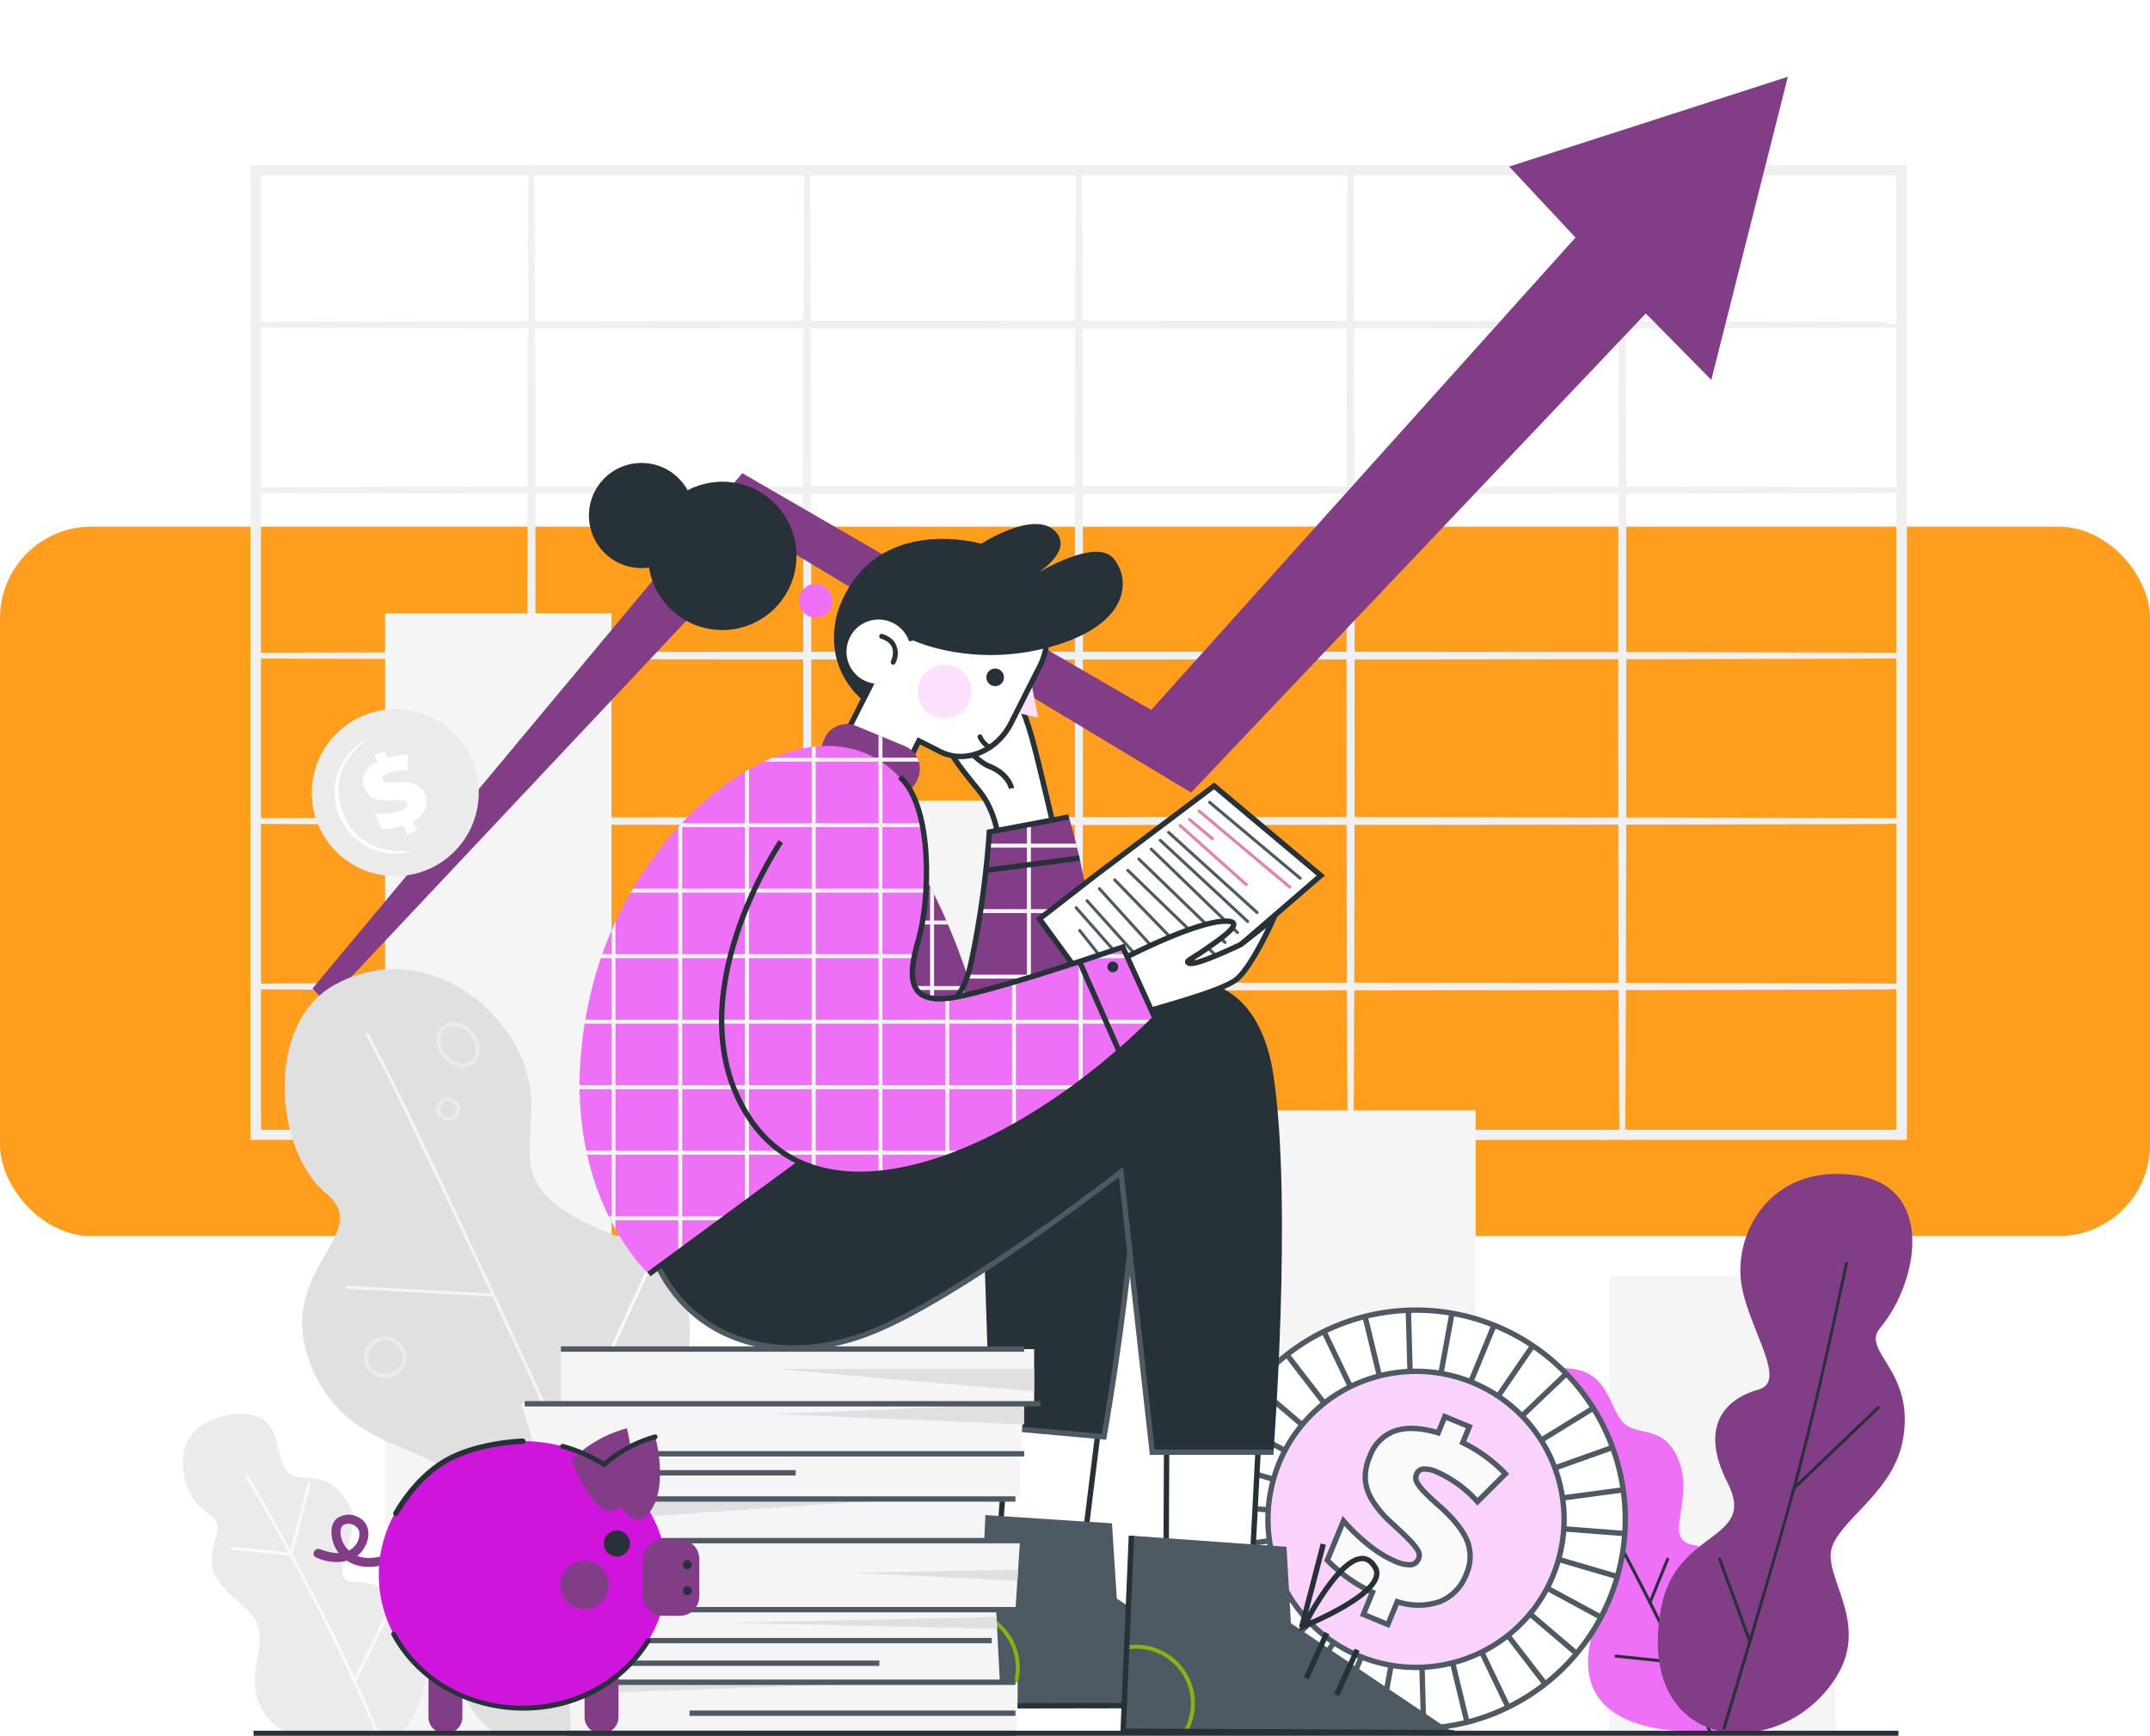 <svg xmlns="http://www.w3.org/2000/svg" xmlns:xlink="http://www.w3.org/1999/xlink" width="400" height="323" viewBox="0 0 400 323">
  <defs>
    <clipPath id="clip-path">
      <rect id="Rectángulo_416148" data-name="Rectángulo 416148" width="400" height="323" transform="translate(1020 2242)" fill="#fff" stroke="#707070" stroke-width="1"/>
    </clipPath>
    <clipPath id="clip-path-2">
      <rect id="Rectángulo_416146" data-name="Rectángulo 416146" width="321.78" height="308.713" fill="none"/>
    </clipPath>
    <filter id="Rectángulo_416127" x="62.654" y="105.108" width="60.115" height="229.453" filterUnits="userSpaceOnUse">
      <feOffset dy="3" input="SourceAlpha"/>
      <feGaussianBlur stdDeviation="3" result="blur"/>
      <feFlood flood-opacity="0.161"/>
      <feComposite operator="in" in2="blur"/>
      <feComposite in="SourceGraphic"/>
    </filter>
    <filter id="Rectángulo_416130" x="221.261" y="197.615" width="62.29" height="137.096" filterUnits="userSpaceOnUse">
      <feOffset dy="3" input="SourceAlpha"/>
      <feGaussianBlur stdDeviation="3" result="blur-2"/>
      <feFlood flood-opacity="0.161"/>
      <feComposite operator="in" in2="blur-2"/>
      <feComposite in="SourceGraphic"/>
    </filter>
    <filter id="Trazado_1040099" x="25" y="254.101" width="63.682" height="80.672" filterUnits="userSpaceOnUse">
      <feOffset dy="3" input="SourceAlpha"/>
      <feGaussianBlur stdDeviation="3" result="blur-3"/>
      <feFlood flood-opacity="0.161"/>
      <feComposite operator="in" in2="blur-3"/>
      <feComposite in="SourceGraphic"/>
    </filter>
    <filter id="Trazado_1040103" x="43.965" y="171.342" width="113.068" height="163.164" filterUnits="userSpaceOnUse">
      <feOffset dy="3" input="SourceAlpha"/>
      <feGaussianBlur stdDeviation="3" result="blur-4"/>
      <feFlood flood-opacity="0.161"/>
      <feComposite operator="in" in2="blur-4"/>
      <feComposite in="SourceGraphic"/>
    </filter>
  </defs>
  <g id="Enmascarar_grupo_1098812" data-name="Enmascarar grupo 1098812" transform="translate(-1020 -2242)" clip-path="url(#clip-path)">
    <g id="Grupo_1177942" data-name="Grupo 1177942">
      <rect id="Rectángulo_416147" data-name="Rectángulo 416147" width="400" height="132" rx="17" transform="translate(1020 2340)" fill="#ff9d1c"/>
      <g id="Grupo_1177941" data-name="Grupo 1177941" transform="translate(1054 2256.287)">
        <g id="Grupo_1177940" data-name="Grupo 1177940" clip-path="url(#clip-path-2)">
          <path id="Trazado_1040077" data-name="Trazado 1040077" d="M324.5,202.815H17.306V22.42H324.5Zm-306.211-.884H323.518V23.3H18.285Z" transform="translate(-4.23 -5.481)" fill="#f0f0f0"/>
          <path id="Trazado_1040078" data-name="Trazado 1040078" d="M324.5,202.815H17.306V22.42H324.5Zm-306.211-.884H323.518V23.3H18.285Z" transform="translate(-4.23 -5.481)" fill="none" stroke="#f0f0f0" stroke-miterlimit="10" stroke-width="1"/>
          <g id="Grupo_1177902" data-name="Grupo 1177902">
            <g id="Grupo_1177901" data-name="Grupo 1177901" clip-path="url(#clip-path-2)">
              <path id="Trazado_1040079" data-name="Trazado 1040079" d="M85.778,202.278c-.141,0-.255-40.353-.255-90.118,0-49.784.115-90.128.255-90.128s.255,40.344.255,90.128C86.033,161.925,85.919,202.278,85.778,202.278Z" transform="translate(-20.906 -5.385)" fill="none" stroke="#f0f0f0" stroke-miterlimit="10" stroke-width="1"/>
              <path id="Trazado_1040080" data-name="Trazado 1040080" d="M153.685,202.516c-.141,0-.255-40.188-.255-89.751,0-49.58.114-89.76.255-89.76s.255,40.18.255,89.76C153.939,162.328,153.825,202.516,153.685,202.516Z" transform="translate(-37.506 -5.624)" fill="none" stroke="#f0f0f0" stroke-miterlimit="10" stroke-width="1"/>
              <path id="Trazado_1040081" data-name="Trazado 1040081" d="M220.584,202.516c-.141,0-.255-40.188-.255-89.751,0-49.58.114-89.76.255-89.76s.255,40.18.255,89.76C220.838,162.328,220.724,202.516,220.584,202.516Z" transform="translate(-53.859 -5.624)" fill="none" stroke="#f0f0f0" stroke-miterlimit="10" stroke-width="1"/>
              <path id="Trazado_1040082" data-name="Trazado 1040082" d="M287.484,202.516c-.141,0-.255-40.188-.255-89.751,0-49.58.114-89.76.255-89.76s.255,40.18.255,89.76C287.738,162.328,287.624,202.516,287.484,202.516Z" transform="translate(-70.212 -5.624)" fill="none" stroke="#f0f0f0" stroke-miterlimit="10" stroke-width="1"/>
              <path id="Trazado_1040083" data-name="Trazado 1040083" d="M354.383,202.516c-.141,0-.255-40.188-.255-89.751,0-49.58.114-89.76.255-89.76s.255,40.18.255,89.76C354.637,162.328,354.523,202.516,354.383,202.516Z" transform="translate(-86.566 -5.624)" fill="none" stroke="#f0f0f0" stroke-miterlimit="10" stroke-width="1"/>
              <path id="Trazado_1040084" data-name="Trazado 1040084" d="M324.2,61c0,.127-68.532.23-153.051.23-84.548,0-153.065-.1-153.065-.23s68.517-.23,153.065-.23C255.673,60.771,324.2,60.875,324.2,61Z" transform="translate(-4.422 -14.855)" fill="none" stroke="#f0f0f0" stroke-miterlimit="10" stroke-width="1"/>
              <path id="Trazado_1040085" data-name="Trazado 1040085" d="M324.2,101.744c0,.127-68.532.23-153.051.23-84.548,0-153.065-.1-153.065-.23s68.517-.23,153.065-.23C255.673,101.514,324.2,101.618,324.2,101.744Z" transform="translate(-4.422 -24.815)" fill="none" stroke="#f0f0f0" stroke-miterlimit="10" stroke-width="1"/>
              <path id="Trazado_1040086" data-name="Trazado 1040086" d="M324.2,142.487c0,.127-68.532.23-153.051.23-84.548,0-153.065-.1-153.065-.23s68.517-.23,153.065-.23C255.673,142.257,324.2,142.361,324.2,142.487Z" transform="translate(-4.422 -34.774)" fill="none" stroke="#f0f0f0" stroke-miterlimit="10" stroke-width="1"/>
              <path id="Trazado_1040087" data-name="Trazado 1040087" d="M324.2,183.23c0,.127-68.532.23-153.051.23-84.548,0-153.065-.1-153.065-.23S86.606,183,171.154,183C255.673,183,324.2,183.1,324.2,183.23Z" transform="translate(-4.422 -44.734)" fill="none" stroke="#f0f0f0" stroke-miterlimit="10" stroke-width="1"/>
              <path id="Trazado_1040088" data-name="Trazado 1040088" d="M324.2,223.973c0,.127-68.532.23-153.051.23-84.548,0-153.065-.1-153.065-.23s68.517-.23,153.065-.23C255.673,223.743,324.2,223.846,324.2,223.973Z" transform="translate(-4.422 -54.693)" fill="none" stroke="#f0f0f0" stroke-miterlimit="10" stroke-width="1"/>
              <g transform="matrix(1, 0, 0, 1, -34, -14.29)" filter="url(#Rectángulo_416127)">
                <rect id="Rectángulo_416127-2" data-name="Rectángulo 416127" width="42.115" height="211.453" transform="translate(71.65 111.11)" fill="#f5f5f5"/>
              </g>
              <rect id="Rectángulo_416128" data-name="Rectángulo 416128" width="42.061" height="173.57" transform="translate(110.661 134.703)" fill="#f5f5f5"/>
              <rect id="Rectángulo_416129" data-name="Rectángulo 416129" width="42.061" height="84.641" transform="translate(265.495 223.218)" fill="#f5f5f5"/>
              <g transform="matrix(1, 0, 0, 1, -34, -14.29)" filter="url(#Rectángulo_416130)">
                <rect id="Rectángulo_416130-2" data-name="Rectángulo 416130" width="44.29" height="119.096" transform="translate(230.26 203.61)" fill="#f5f5f5"/>
              </g>
            </g>
          </g>
          <path id="Trazado_1040089" data-name="Trazado 1040089" d="M34.49,172.47l-2.515-2.839,79.934-95.871,76.082,44.056,78.944-87.893L254.6,16.707,306.439,0,292.2,56.4,280.011,44.045l-84.6,89.153L116.268,85.522Z" transform="translate(-7.816)" fill="#823d87"/>
          <g id="Grupo_1177907" data-name="Grupo 1177907">
            <g id="Grupo_1177906" data-name="Grupo 1177906" clip-path="url(#clip-path-2)">
              <path id="Trazado_1040090" data-name="Trazado 1040090" d="M363.534,385.751c-5.167-.054-25.972.7-22.287-16.936,1.883-9-2.907-10-7.538-14.537s-4.075-6.78-2.66-11.751-4.961-3.272-6.193-10.753,3.434-13.739,11.509-13.7,8.183,6.8,10.813,9.9,7.923.179,10.618,7.552-3.21,14.476,2.626,15.447c10.4,1.729,13.546,14.075,14.257,19.976.9,7.476-1.539,14.9-11.146,14.8" transform="translate(-79.363 -77.753)" fill="#ee70f7"/>
              <path id="Trazado_1040091" data-name="Trazado 1040091" d="M367.755,390.655c-1.358-2.957-2.734-6.367-4.143-9.445-3.733-8.155-7.741-16.186-11.954-24.1q-4.91-9.23-10.2-18.25a.283.283,0,0,0-.489.286q8.681,14.811,16.343,30.19c3,6.047,5.89,12.158,8.573,18.355.468,1.08.89,2.184,1.381,3.253.153.331.641.043.49-.286" transform="translate(-83.339 -82.799)" fill="#263238"/>
              <path id="Trazado_1040092" data-name="Trazado 1040092" d="M352.848,389.164l10.291,1.068,1.482.153c.363.038.36-.529,0-.567l-10.291-1.068-1.482-.153c-.363-.038-.36.53,0,.567" transform="translate(-86.187 -94.991)" fill="#263238"/>
              <path id="Trazado_1040093" data-name="Trazado 1040093" d="M361.47,373.142q1.436-3.523,2.871-7.047l.415-1.018c.138-.338-.41-.485-.546-.151q-1.436,3.523-2.871,7.047l-.415,1.018c-.138.337.41.484.546.15" transform="translate(-88.222 -89.159)" fill="#263238"/>
              <path id="Trazado_1040094" data-name="Trazado 1040094" d="M378.6,289.13c-.53-10,7.185-20.927,21.722-18.624,14.445,2.288,11.467,19.741,4.221,28.416-3.6,4.308,6.52,7.813,4.312,20.567-1.671,9.653-10.932,14.442-13.141,19.888s7.125,13.975.787,24.311c-10,16.307-37.588,14.924-32.7-12.555,2.658-14.935,18-12.467,12.415-23.415s-.033-15.8,5.784-17.4-2.952-12.7-3.4-21.185" transform="translate(-88.789 -66.049)" fill="#823d87"/>
              <path id="Trazado_1040096" data-name="Trazado 1040096" d="M401.931,292.082c-2.656,12.588-5.407,25.183-8.654,37.633-3.334,12.782-7.151,25.445-10.915,38.106q-1.6,5.382-3.218,10.759a.283.283,0,0,0,.546.15q4.174-13.831,8.2-27.707c1.852-6.381,3.692-12.767,5.41-19.186,2.027-7.576,3.786-15.224,5.512-22.874q1.884-8.353,3.664-16.731c.076-.355-.471-.508-.546-.15" transform="translate(-92.678 -71.349)" fill="#263238"/>
              <path id="Trazado_1040097" data-name="Trazado 1040097" d="M412.123,327.488l-13.742,13.157-1.965,1.881c-.264.253.138.653.4.4l13.742-13.157,1.964-1.881c.264-.252-.137-.653-.4-.4" transform="translate(-96.882 -80.034)" fill="#263238"/>
              <path id="Trazado_1040098" data-name="Trazado 1040098" d="M378.059,364.994l4.922,13.45.709,1.936c.125.339.672.193.546-.15q-2.46-6.725-4.922-13.45-.354-.969-.709-1.936c-.124-.34-.672-.193-.546.15" transform="translate(-92.411 -89.138)" fill="#263238"/>
              <g transform="matrix(1, 0, 0, 1, -34, -14.29)" filter="url(#Trazado_1040099)">
                <path id="Trazado_1040099-2" data-name="Trazado 1040099" d="M36.323,387.953c-4.769.335-25.964-.121-22.555-16.432,1.742-8.331-.753-8.486-5.037-12.685s-3.771-6.272-2.461-10.871-3.781-3.21-5.73-9.948c-2.331-8.06,3.177-12.71,10.648-12.673s5.8,7.788,8.229,10.65S26.76,334.609,31,342.417c2.769,5.1-4.719,14.13.754,14.186,8.829.091,13.184,7.719,13.842,13.178.834,6.917-4.772,17.855-9.275,18.172" transform="translate(34 -65.24)" fill="#ebebeb"/>
              </g>
              <path id="Trazado_1040100" data-name="Trazado 1040100" d="M40.356,392.471c-1.251-2.728-2.539-5.915-3.847-8.769-3.466-7.57-7.188-15.023-11.1-22.373q-4.516-8.486-9.382-16.779a.284.284,0,0,0-.49.286A415.332,415.332,0,0,1,38.6,389.784c.427.987.814,2,1.262,2.973.152.331.641.043.49-.286" transform="translate(-3.788 -84.191)" fill="#fafafa"/>
              <path id="Trazado_1040101" data-name="Trazado 1040101" d="M26.151,346.3q-1.489,5.769-2.979,11.536l-.422,1.637.273-.209-10.891-1.13c-.363-.038-.36.53,0,.567l10.891,1.13a.284.284,0,0,0,.274-.208q1.489-5.769,2.979-11.537l.422-1.637a.283.283,0,0,0-.546-.15" transform="translate(-2.899 -84.602)" fill="#fafafa"/>
              <path id="Trazado_1040102" data-name="Trazado 1040102" d="M47.719,379.524l-4.944,10.053q-.351.712-.7,1.425c-.16.326.328.614.49.286l4.944-10.053q.35-.712.7-1.424c.16-.326-.329-.614-.49-.286" transform="translate(-10.277 -92.738)" fill="#fafafa"/>
              <g transform="matrix(1, 0, 0, 1, -34, -14.29)" filter="url(#Trazado_1040103)">
                <path id="Trazado_1040103-2" data-name="Trazado 1040103" d="M32.8,257.527c-9.434-7.734-11.689-31.625,1.751-38.878,16.619-8.969,34.016,4.912,36.205,19.187,1.688,11.011-5.964,18.7,13.949,26.771s16.835,18.094,12.745,37.264,9.367,12.141,19.824,28.323c8.287,12.823-3.359,25.9-8.551,30.778L68,360.771a29.96,29.96,0,0,1-3.772-2.634c-13.153-10.82-7.928-27.917-6.563-41.232,1.476-14.4-19.1-7.964-27.29-26.446s11.865-25.2,2.431-32.932" transform="translate(27.86 -38.47)" fill="#e0e0e0"/>
              </g>
              <path id="Trazado_1040104" data-name="Trazado 1040104" d="M106.121,365.348q-2.459-5.477-4.934-10.949-6.068-13.436-12.18-26.852-7.837-17.2-15.762-34.362-7.618-16.474-15.4-32.871c-3.685-7.72-7.355-15.468-11.392-23.012q-.461-.861-.934-1.715c-.177-.319-.666-.033-.49.286C48.877,242.8,52.268,250,55.7,257.146c5.126,10.67,10.137,21.4,15.116,32.135q8.023,17.3,15.929,34.662,6.424,14.082,12.8,28.186,2.054,4.544,4.1,9.09a40.464,40.464,0,0,0,1.9,4.232,1.741,1.741,0,0,1,.082.184c.15.332.638.044.49-.286" transform="translate(-10.998 -57.555)" fill="#f5f5f5"/>
              <path id="Trazado_1040105" data-name="Trazado 1040105" d="M67.479,299.2l-23.712-1.266-3.309-.177c-.364-.02-.363.547,0,.567l23.712,1.266,3.309.177c.364.02.363-.547,0-.567" transform="translate(-9.823 -72.785)" fill="#f5f5f5"/>
              <path id="Trazado_1040106" data-name="Trazado 1040106" d="M102.5,377.191,75.82,374.3l-3.706-.4c-.362-.039-.36.527,0,.567l26.682,2.9,3.706.4c.362.039.36-.527,0-.567" transform="translate(-17.562 -91.397)" fill="#f5f5f5"/>
              <path id="Trazado_1040107" data-name="Trazado 1040107" d="M109.643,292.463l-5.37,11.629-8.552,18.523-1.955,4.235c-.152.329.336.617.49.286l5.369-11.629,8.553-18.523,1.955-4.235c.152-.329-.337-.617-.49-.286" transform="translate(-22.914 -71.456)" fill="#fafafa"/>
              <path id="Trazado_1040108" data-name="Trazado 1040108" d="M63.881,238.96c1.321,1.873,3.622,2.584,5.138,1.588s1.675-3.322.354-5.2-3.621-2.584-5.139-1.588S62.56,237.087,63.881,238.96Z" transform="translate(-15.397 -57.033)" fill="none" stroke="#ebebeb" stroke-miterlimit="10" stroke-width="0.75"/>
              <ellipse id="Elipse_12285" data-name="Elipse 12285" cx="1.858" cy="1.792" rx="1.858" ry="1.792" transform="translate(47.515 190.262)" fill="none" stroke="#ebebeb" stroke-miterlimit="10" stroke-width="0.75"/>
              <ellipse id="Elipse_12286" data-name="Elipse 12286" cx="3.61" cy="3.483" rx="3.61" ry="3.483" transform="translate(34.045 234.805)" fill="none" stroke="#ebebeb" stroke-miterlimit="10" stroke-width="0.75"/>
            </g>
          </g>
          <g id="Grupo_1177912" data-name="Grupo 1177912">
            <g id="Grupo_1177911" data-name="Grupo 1177911" clip-path="url(#clip-path-2)">
              <path id="Trazado_1040109" data-name="Trazado 1040109" d="M327.079,357.517a38.931,38.931,0,1,1-21.165-50.827,38.931,38.931,0,0,1,21.165,50.827" transform="translate(-61.636 -74.25)" fill="#fff"/>
              <path id="Trazado_1040110" data-name="Trazado 1040110" d="M327.079,357.517a38.931,38.931,0,1,1-21.165-50.827A38.931,38.931,0,0,1,327.079,357.517Z" transform="translate(-61.636 -74.25)" fill="none" stroke="#4d5a64" stroke-miterlimit="10" stroke-width="1"/>
              <path id="Trazado_1040111" data-name="Trazado 1040111" d="M320.238,356.864A27.548,27.548,0,1,1,305.262,320.9a27.548,27.548,0,0,1,14.977,35.965" transform="translate(-65.319 -77.933)" fill="#fad3fc"/>
              <path id="Trazado_1040113" data-name="Trazado 1040113" d="M290.239,362.672a28.255,28.255,0,0,1-8.4-5.982l3.01-7.3a34.184,34.184,0,0,0,4.65,4.452,20.768,20.768,0,0,0,4.9,3.037,6.754,6.754,0,0,0,2.926.676,1.691,1.691,0,0,0,1.49-1.148,1.656,1.656,0,0,0-.119-1.49,10.487,10.487,0,0,0-1.618-2.006q-1.2-1.241-3.315-3.167a19.37,19.37,0,0,1-3.554-4.18,8.76,8.76,0,0,1-1.309-3.911,9.726,9.726,0,0,1,.855-4.292,7.734,7.734,0,0,1,4.671-4.715q3.176-1.086,8.039.352l1.242-3.015,4.555,1.877-1.224,2.97a27.916,27.916,0,0,1,7.934,5.792l-5.2,5.191a22.206,22.206,0,0,0-7.443-5.485,5.552,5.552,0,0,0-2.652-.591,1.5,1.5,0,0,0-1.236.97,1.684,1.684,0,0,0,.023,1.413,7.871,7.871,0,0,0,1.358,1.794q1.035,1.11,2.985,2.813,3.926,3.524,5.073,6.427a8.008,8.008,0,0,1-.2,6.182,8.725,8.725,0,0,1-4.818,5.041,12.336,12.336,0,0,1-8.01.045l-1.749,4.246-4.555-1.877Z" transform="translate(-68.896 -80.662)" fill="#fafafa"/>
              <path id="Trazado_1040114" data-name="Trazado 1040114" d="M290.239,362.672a28.255,28.255,0,0,1-8.4-5.982l3.01-7.3a34.184,34.184,0,0,0,4.65,4.452,20.768,20.768,0,0,0,4.9,3.037,6.754,6.754,0,0,0,2.926.676,1.691,1.691,0,0,0,1.49-1.148,1.656,1.656,0,0,0-.119-1.49,10.487,10.487,0,0,0-1.618-2.006q-1.2-1.241-3.315-3.167a19.37,19.37,0,0,1-3.554-4.18,8.76,8.76,0,0,1-1.309-3.911,9.726,9.726,0,0,1,.855-4.292,7.734,7.734,0,0,1,4.671-4.715q3.176-1.086,8.039.352l1.242-3.015,4.555,1.877-1.224,2.97a27.916,27.916,0,0,1,7.934,5.792l-5.2,5.191a22.206,22.206,0,0,0-7.443-5.485,5.552,5.552,0,0,0-2.652-.591,1.5,1.5,0,0,0-1.236.97,1.684,1.684,0,0,0,.023,1.413,7.871,7.871,0,0,0,1.358,1.794q1.035,1.11,2.985,2.813,3.926,3.524,5.073,6.427a8.008,8.008,0,0,1-.2,6.182,8.725,8.725,0,0,1-4.818,5.041,12.336,12.336,0,0,1-8.01.045l-1.749,4.246-4.555-1.877Z" transform="translate(-68.896 -80.662)" fill="none" stroke="#4d5a64" stroke-miterlimit="10" stroke-width="1"/>
              <path id="Trazado_1040115" data-name="Trazado 1040115" d="M320.238,356.864A27.548,27.548,0,1,1,305.262,320.9,27.548,27.548,0,0,1,320.238,356.864Z" transform="translate(-65.319 -77.933)" fill="none" stroke="#4d5a64" stroke-miterlimit="10" stroke-width="1"/>
              <line id="Línea_907" data-name="Línea 907" x1="4.397" y2="10.67" transform="translate(239.569 232.311)" fill="none" stroke="#4d5a64" stroke-miterlimit="10" stroke-width="1"/>
              <line id="Línea_908" data-name="Línea 908" x1="6.519" y2="9.523" transform="translate(244.641 236.119)" fill="none" stroke="#4d5a64" stroke-miterlimit="10" stroke-width="1"/>
              <line id="Línea_909" data-name="Línea 909" x1="8.356" y2="7.96" transform="translate(249.048 241.34)" fill="none" stroke="#4d5a64" stroke-miterlimit="10" stroke-width="1"/>
              <line id="Línea_910" data-name="Línea 910" x1="9.828" y2="6.048" transform="translate(252.599 247.744)" fill="none" stroke="#4d5a64" stroke-miterlimit="10" stroke-width="1"/>
              <line id="Línea_911" data-name="Línea 911" x1="10.871" y2="3.873" transform="translate(255.137 255.053)" fill="none" stroke="#4d5a64" stroke-miterlimit="10" stroke-width="1"/>
              <line id="Línea_912" data-name="Línea 912" x1="11.438" y2="1.528" transform="translate(256.553 262.947)" fill="none" stroke="#4d5a64" stroke-miterlimit="10" stroke-width="1"/>
              <line id="Línea_913" data-name="Línea 913" x1="11.506" y1="0.884" transform="translate(256.784 270.197)" fill="none" stroke="#4d5a64" stroke-miterlimit="10" stroke-width="1"/>
              <line id="Línea_914" data-name="Línea 914" x1="11.071" y1="3.256" transform="translate(255.821 275.842)" fill="none" stroke="#4d5a64" stroke-miterlimit="10" stroke-width="1"/>
              <line id="Línea_915" data-name="Línea 915" x1="10.152" y1="5.488" transform="translate(253.704 281.163)" fill="none" stroke="#4d5a64" stroke-miterlimit="10" stroke-width="1"/>
              <line id="Línea_916" data-name="Línea 916" x1="8.789" y1="7.478" transform="translate(250.529 285.928)" fill="none" stroke="#4d5a64" stroke-miterlimit="10" stroke-width="1"/>
              <line id="Línea_917" data-name="Línea 917" x1="7.043" y1="9.142" transform="translate(246.431 289.929)" fill="none" stroke="#4d5a64" stroke-miterlimit="10" stroke-width="1"/>
              <line id="Línea_918" data-name="Línea 918" x1="4.988" y1="10.407" transform="translate(241.591 292.99)" fill="none" stroke="#4d5a64" stroke-miterlimit="10" stroke-width="1"/>
              <line id="Línea_919" data-name="Línea 919" x1="2.715" y1="11.216" transform="translate(236.22 294.979)" fill="none" stroke="#4d5a64" stroke-miterlimit="10" stroke-width="1"/>
              <line id="Línea_920" data-name="Línea 920" x1="0.323" y1="11.536" transform="translate(230.554 295.807)" fill="none" stroke="#4d5a64" stroke-miterlimit="10" stroke-width="1"/>
              <line id="Línea_921" data-name="Línea 921" y1="11.351" x2="2.082" transform="translate(222.757 295.439)" fill="none" stroke="#4d5a64" stroke-miterlimit="10" stroke-width="1"/>
              <line id="Línea_922" data-name="Línea 922" y1="10.67" x2="4.397" transform="translate(214.929 293.891)" fill="none" stroke="#4d5a64" stroke-miterlimit="10" stroke-width="1"/>
              <line id="Línea_923" data-name="Línea 923" y1="9.523" x2="6.519" transform="translate(207.736 291.23)" fill="none" stroke="#4d5a64" stroke-miterlimit="10" stroke-width="1"/>
              <line id="Línea_924" data-name="Línea 924" y1="7.96" x2="8.356" transform="translate(201.491 287.573)" fill="none" stroke="#4d5a64" stroke-miterlimit="10" stroke-width="1"/>
              <line id="Línea_925" data-name="Línea 925" y1="6.048" x2="9.828" transform="translate(196.469 283.08)" fill="none" stroke="#4d5a64" stroke-miterlimit="10" stroke-width="1"/>
              <line id="Línea_926" data-name="Línea 926" y1="3.873" x2="10.871" transform="translate(192.887 277.946)" fill="none" stroke="#4d5a64" stroke-miterlimit="10" stroke-width="1"/>
              <line id="Línea_927" data-name="Línea 927" y1="1.528" x2="11.438" transform="translate(190.904 272.397)" fill="none" stroke="#4d5a64" stroke-miterlimit="10" stroke-width="1"/>
              <line id="Línea_928" data-name="Línea 928" x2="11.506" y2="0.884" transform="translate(190.605 265.791)" fill="none" stroke="#4d5a64" stroke-miterlimit="10" stroke-width="1"/>
              <line id="Línea_929" data-name="Línea 929" x2="11.071" y2="3.257" transform="translate(192.004 257.773)" fill="none" stroke="#4d5a64" stroke-miterlimit="10" stroke-width="1"/>
              <line id="Línea_930" data-name="Línea 930" x2="10.152" y2="5.488" transform="translate(195.039 250.221)" fill="none" stroke="#4d5a64" stroke-miterlimit="10" stroke-width="1"/>
              <line id="Línea_931" data-name="Línea 931" x2="8.789" y2="7.478" transform="translate(199.578 243.465)" fill="none" stroke="#4d5a64" stroke-miterlimit="10" stroke-width="1"/>
              <line id="Línea_932" data-name="Línea 932" x2="7.042" y2="9.142" transform="translate(205.422 237.8)" fill="none" stroke="#4d5a64" stroke-miterlimit="10" stroke-width="1"/>
              <line id="Línea_933" data-name="Línea 933" x2="4.988" y2="10.407" transform="translate(212.317 233.475)" fill="none" stroke="#4d5a64" stroke-miterlimit="10" stroke-width="1"/>
              <line id="Línea_934" data-name="Línea 934" x2="2.715" y2="11.216" transform="translate(219.96 230.677)" fill="none" stroke="#4d5a64" stroke-miterlimit="10" stroke-width="1"/>
              <line id="Línea_935" data-name="Línea 935" x2="0.323" y2="11.536" transform="translate(228.018 229.529)" fill="none" stroke="#4d5a64" stroke-miterlimit="10" stroke-width="1"/>
              <line id="Línea_936" data-name="Línea 936" x1="2.082" y2="11.351" transform="translate(234.056 230.082)" fill="none" stroke="#4d5a64" stroke-miterlimit="10" stroke-width="1"/>
              <path id="Trazado_1040116" data-name="Trazado 1040116" d="M61.665,165.388A15.528,15.528,0,1,1,41.4,156.929a15.528,15.528,0,0,1,20.265,8.458" transform="translate(-7.766 -38.075)" fill="#ebebeb"/>
              <path id="Trazado_1040117" data-name="Trazado 1040117" d="M51.893,179.956a11.271,11.271,0,0,1-4.058.663l-1.2-2.915a13.6,13.6,0,0,0,2.568-.044,8.272,8.272,0,0,0,2.24-.516,2.692,2.692,0,0,0,1.019-.629.675.675,0,0,0,.1-.744.66.66,0,0,0-.452-.388,4.208,4.208,0,0,0-1.022-.113q-.689-.015-1.828.033a7.717,7.717,0,0,1-2.181-.187,3.493,3.493,0,0,1-1.469-.74,3.872,3.872,0,0,1-.963-1.457,3.084,3.084,0,0,1,0-2.647,5.334,5.334,0,0,1,2.376-2.157l-.494-1.2,1.817-.747.487,1.185a11.122,11.122,0,0,1,3.874-.587l-.017,2.931a8.861,8.861,0,0,0-3.649.536,2.215,2.215,0,0,0-.917.577.6.6,0,0,0-.078.622.668.668,0,0,0,.4.394,3.133,3.133,0,0,0,.889.128q.6.024,1.635-.042a7.4,7.4,0,0,1,3.242.4,3.2,3.2,0,0,1,1.677,1.81,3.478,3.478,0,0,1,.05,2.781,4.924,4.924,0,0,1-2.256,2.261l.7,1.694-1.817.747Z" transform="translate(-10.842 -40.618)" fill="#fff"/>
              <path id="Trazado_1040118" data-name="Trazado 1040118" d="M43.665,182.494c-3.868-2.23-5.737-6.544-5.534-11.009.2-4.4,5.261-8.388,5.261-8.388a11.3,11.3,0,0,0,8.882,20.7s-4.755.92-8.609-1.3" transform="translate(-9.132 -39.869)" fill="#fff"/>
            </g>
          </g>
          <path id="Trazado_1040119" data-name="Trazado 1040119" d="M219.872,328.608l-3.061,24.73-15.951,1.53,1.981-26.06Z" transform="translate(-49.1 -80.328)" fill="#fff"/>
          <path id="Trazado_1040120" data-name="Trazado 1040120" d="M219.872,328.608l-3.061,24.73-15.951,1.53,1.981-26.06Z" transform="translate(-49.1 -80.328)" fill="none" stroke="#263238" stroke-miterlimit="10" stroke-width="1"/>
          <path id="Trazado_1040121" data-name="Trazado 1040121" d="M250.07,389.545l-60.572.1,1.284-35.824,28.421,1.852.9,14Z" transform="translate(-46.322 -86.491)" fill="#4d5a64"/>
          <line id="Línea_937" data-name="Línea 937" x1="3.709" y2="8.31" transform="translate(182.893 288.554)" fill="none" stroke="#263238" stroke-miterlimit="10" stroke-width="1"/>
          <line id="Línea_938" data-name="Línea 938" x1="3.709" y2="8.31" transform="translate(177.313 285.522)" fill="none" stroke="#263238" stroke-miterlimit="10" stroke-width="1"/>
          <g id="Grupo_1177932" data-name="Grupo 1177932">
            <g id="Grupo_1177931" data-name="Grupo 1177931" clip-path="url(#clip-path-2)">
              <path id="Trazado_1040122" data-name="Trazado 1040122" d="M233.768,374.675s14.485-3.166,12.919-7.389C244.17,360.493,233.768,374.675,233.768,374.675Z" transform="translate(-57.144 -89.332)" fill="none" stroke="#263238" stroke-miterlimit="10" stroke-width="1"/>
              <line id="Línea_939" data-name="Línea 939" x1="5.682" y2="12.708" transform="translate(176.218 272.814)" fill="none" stroke="#263238" stroke-miterlimit="10" stroke-width="1"/>
              <path id="Trazado_1040123" data-name="Trazado 1040123" d="M202.167,386.978a10.956,10.956,0,0,0-11.821-9.622l-.026.739a10.2,10.2,0,0,1,8.285,17.28l.985,0a10.912,10.912,0,0,0,2.577-8.395" transform="translate(-46.523 -92.234)" fill="#86b60c"/>
              <line id="Línea_940" data-name="Línea 940" x1="60.572" y2="0.101" transform="translate(143.176 303.054)" fill="none" stroke="#263238" stroke-miterlimit="10" stroke-width="1"/>
              <path id="Trazado_1040124" data-name="Trazado 1040124" d="M205.105,219.568l-8.557,34.043,1.694,51.122,21.2,1.916s8.1-45.548,6.177-68.778-20.515-18.3-20.515-18.3" transform="translate(-48.046 -53.566)" fill="#263238"/>
              <path id="Trazado_1040125" data-name="Trazado 1040125" d="M198.79,304.733l21.2,1.916s8.1-45.548,6.177-68.778-20.515-18.3-20.515-18.3" transform="translate(-48.594 -53.566)" fill="none" stroke="#4d5a64" stroke-miterlimit="10" stroke-width="1"/>
              <path id="Trazado_1040126" data-name="Trazado 1040126" d="M259.481,332.457l-1.306,25.273-16.046,2.706.115-26.542Z" transform="translate(-59.188 -81.268)" fill="#fff"/>
              <path id="Trazado_1040127" data-name="Trazado 1040127" d="M259.481,332.457l-1.306,25.273-16.046,2.706.115-26.542Z" transform="translate(-59.188 -81.268)" fill="none" stroke="#263238" stroke-miterlimit="10" stroke-width="1"/>
              <path id="Trazado_1040128" data-name="Trazado 1040128" d="M293.077,395.981l-61.514-.292,1.537-36.373,28.851,2.066.825,14.221Z" transform="translate(-56.605 -87.834)" fill="#4d5a64"/>
              <line id="Línea_941" data-name="Línea 941" x1="3.821" y2="8.415" transform="translate(214.673 292.703)" fill="none" stroke="#263238" stroke-miterlimit="10" stroke-width="1"/>
              <line id="Línea_942" data-name="Línea 942" x1="3.821" y2="8.415" transform="translate(209.027 289.588)" fill="none" stroke="#263238" stroke-miterlimit="10" stroke-width="1"/>
              <path id="Trazado_1040129" data-name="Trazado 1040129" d="M276.058,377.511s15.873-6.359,13.29-10.864C285.192,359.4,276.058,377.511,276.058,377.511Z" transform="translate(-67.482 -89.208)" fill="none" stroke="#263238" stroke-miterlimit="10" stroke-width="1"/>
              <line id="Línea_943" data-name="Línea 943" x1="4.044" y2="15.537" transform="translate(208.148 273.047)" fill="none" stroke="#263238" stroke-miterlimit="10" stroke-width="1"/>
              <path id="Trazado_1040130" data-name="Trazado 1040130" d="M243.8,402.311a10.929,10.929,0,0,0-10.1-16.13,11.212,11.212,0,0,0-1.263.134l-.032.756a10.34,10.34,0,0,1,1.327-.154,10.2,10.2,0,0,1,9.228,15.391Z" transform="translate(-56.813 -94.398)" fill="#86b60c"/>
              <path id="Trazado_1040131" data-name="Trazado 1040131" d="M293.077,395.981l-61.514-.292,1.537-36.373" transform="translate(-56.605 -87.834)" fill="none" stroke="#263238" stroke-miterlimit="10" stroke-width="1"/>
              <path id="Trazado_1040132" data-name="Trazado 1040132" d="M231.115,310.293H208.563l-5.829-52.133s-29.553,23.015-46.382,29.78-33.913,1.835-40.48-13.836S162.4,232.435,162.4,232.435l46.68-9.355s18.5-6.264,22.039,17.143,0,70.071,0,70.071" transform="translate(-28.187 -54.345)" fill="#263238"/>
              <path id="Trazado_1040133" data-name="Trazado 1040133" d="M231.3,321.889H208.745l-5.829-52.133s-29.553,23.015-46.382,29.78-33.913,1.835-40.48-13.836" transform="translate(-28.369 -65.941)" fill="none" stroke="#4d5a64" stroke-miterlimit="10" stroke-width="1"/>
              <path id="Trazado_1040134" data-name="Trazado 1040134" d="M163.286,176.124s13.169,7.321,22.836,40.711-30.264,13.872-30.264,13.872Z" transform="translate(-38.099 -43.053)" fill="#823d87"/>
              <path id="Trazado_1040136" data-name="Trazado 1040136" d="M166.129,176.415c-.289-.2-.453-.29-.453-.29l-.04.29Z" transform="translate(-40.489 -43.053)" fill="#f5f5f5"/>
              <path id="Trazado_1040137" data-name="Trazado 1040137" d="M178.115,236.67V225.507h9.741c-.008-.24-.022-.487-.039-.736h-9.7V213.316h7.079c-.079-.248-.158-.491-.237-.737h-6.842V201.126h2.6c-.107-.251-.215-.49-.322-.737h-2.28V195.5q-.369-.74-.737-1.444v6.332H165.7V188.935h8.775c-.153-.246-.307-.5-.457-.737H165.7V178.086c-.269-.233-.512-.434-.737-.613V188.2H161.93l-.1.737h3.131V200.39h-4.69l-.1.737h4.789V212.58h-6.348l-.1.737h6.449v11.455h-8.007l-.1.736h8.108v9q.365.116.737.229v-9.232h11.681V236.7c.248-.006.493-.015.737-.029M165.7,201.126h11.681V212.58H165.7Zm0,12.19h11.681v11.454H165.7Z" transform="translate(-38.342 -43.383)" fill="#f5f5f5"/>
              <path id="Trazado_1040138" data-name="Trazado 1040138" d="M208.6,177.538s-3.042-13.234-4.4-18.058-3.1-9.024-5.921-9.665-9.383,3.287-9.054,4.336.326,4.509,6.065,14.094,5.124,12.071,5.124,12.071,8.544-1.247,8.189-2.777" transform="translate(-46.252 -36.605)" fill="#fff"/>
              <path id="Trazado_1040139" data-name="Trazado 1040139" d="M208.6,177.538s-3.042-13.234-4.4-18.058-3.1-9.024-5.921-9.665-9.383,3.287-9.054,4.336.326,4.509,6.065,14.094,5.124,12.071,5.124,12.071S208.957,179.069,208.6,177.538Z" transform="translate(-46.252 -36.605)" fill="none" stroke="#263238" stroke-miterlimit="10" stroke-width="1"/>
              <path id="Trazado_1040140" data-name="Trazado 1040140" d="M203.754,180.882s-3.346-8.94-4.716-10.769-4.381-2.764-5.463-3.7-3.141-3.114-4.134-2.879-.635,1.868.08,2.972,5.224,6.649,5.909,7.9,2.457,6.908,2.457,6.908a29.624,29.624,0,0,0,.558,3.927c.349,1.275,5.112-2.046,5.112-2.046a4.908,4.908,0,0,0,.2-2.308" transform="translate(-46.159 -39.97)" fill="#fff"/>
              <path id="Trazado_1040141" data-name="Trazado 1040141" d="M200.328,172.458s-.451-2.678-4.215-4.143c-2.465-.96-5.507-5.3-6.99-4.387-1.373.842,1.269,4.211,5.106,8.875,3.317,4.034,3.769,9.142,4.2,12.5" transform="translate(-46.141 -40.041)" fill="none" stroke="#263238" stroke-miterlimit="10" stroke-width="1"/>
              <path id="Trazado_1040142" data-name="Trazado 1040142" d="M190.564,185.092l14.785-2.784s9.65,30.915.447,41.293-31.28,11.338-38.319-1.14,8.974-4.88,8.974-4.88,8.032,4.512,10.768-8.379a175.965,175.965,0,0,0,3.346-24.11" transform="translate(-40.502 -44.565)" fill="#823d87"/>
              <path id="Trazado_1040144" data-name="Trazado 1040144" d="M199.163,229.4V225h6.569c.244-.239.475-.487.7-.737h-7.274V212.812H210.5q.029-.367.051-.737H199.163V200.62h10.875c-.032-.246-.063-.492-.1-.736H199.163V188.43h8.587c-.061-.252-.122-.5-.181-.737h-8.406v-3.627l-.737.138v3.489h-7.153c-.018.23-.039.474-.061.737h7.214v11.454h-8.583c-.037.244-.074.488-.113.736h8.7v11.455h-10.99c-.082.252-.162.5-.249.737h11.239v11.454H186.745V213.883a12.693,12.693,0,0,1-.736,1.408v8.974H174.328V216.8c-.238-.083-.485-.165-.736-.246v7.708h-4.364c.178.25.359.5.55.737h3.814v3.438c.24.158.488.305.736.453V225H186.01v7.011c.245.006.49.017.736.017V225h11.681v4.712c.247-.1.494-.2.737-.315" transform="translate(-41.367 -44.995)" fill="#f5f5f5"/>
              <line id="Línea_944" data-name="Línea 944" y1="2.268" x2="17.415" transform="translate(149.425 145.391)" fill="none" stroke="#263238" stroke-miterlimit="10" stroke-width="1"/>
              <path id="Trazado_1040145" data-name="Trazado 1040145" d="M179.932,217.582s8.032,4.511,10.768-8.379a175.965,175.965,0,0,0,3.346-24.11l14.785-2.784" transform="translate(-43.984 -44.565)" fill="none" stroke="#263238" stroke-miterlimit="10" stroke-width="1"/>
              <path id="Trazado_1040146" data-name="Trazado 1040146" d="M142.14,114.778a13.8,13.8,0,1,1-12.506-14.989,13.8,13.8,0,0,1,12.506,14.989" transform="translate(-28.011 -24.379)" fill="#263238"/>
              <path id="Trazado_1040147" data-name="Trazado 1040147" d="M119.543,105.77a9.781,9.781,0,1,1-8.862-10.621,9.781,9.781,0,0,1,8.862,10.621" transform="translate(-24.45 -23.249)" fill="#263238"/>
              <path id="Trazado_1040148" data-name="Trazado 1040148" d="M157.79,129.13a3.156,3.156,0,1,1-2.316-4.2,3.413,3.413,0,0,1,2.316,4.2" transform="translate(-37.057 -30.525)" fill="#ee70f7"/>
              <path id="Trazado_1040150" data-name="Trazado 1040150" d="M205.148,154.842l4.143.93-1.241-6.361Z" transform="translate(-50.148 -36.523)" fill="#fbe1fd"/>
              <path id="Trazado_1040151" data-name="Trazado 1040151" d="M195.486,125.531l-6.9-3.486c-4.585-2.317-10.5.057-13.134,5.278l-5.4,10.69c-.153.3-.287.606-.412.913a4.811,4.811,0,0,0-.613.92l-3.289,6.508-.184.363-3.289,6.508a4.825,4.825,0,0,0,2.123,6.464l2.735,1.383a4.825,4.825,0,0,0,6.464-2.123l2.911-5.759,3.988,2.015c4.585,2.318,10.495-.057,13.133-5.277l5.4-10.69c2.638-5.22,1.046-11.387-3.539-13.7" transform="translate(-39.54 -29.616)" fill="#fff"/>
              <path id="Trazado_1040152" data-name="Trazado 1040152" d="M195.486,125.531l-6.9-3.486c-4.585-2.317-10.5.057-13.134,5.278l-5.4,10.69c-.153.3-.287.606-.412.913a4.811,4.811,0,0,0-.613.92l-3.289,6.508-.184.363-3.289,6.508a4.825,4.825,0,0,0,2.123,6.464l2.735,1.383a4.825,4.825,0,0,0,6.464-2.123l2.911-5.759,3.988,2.015c4.585,2.318,10.495-.057,13.133-5.277l5.4-10.69C201.664,134.015,200.071,127.848,195.486,125.531Z" transform="translate(-39.54 -29.616)" fill="none" stroke="#263238" stroke-miterlimit="10" stroke-width="1"/>
              <path id="Trazado_1040153" data-name="Trazado 1040153" d="M181.893,146.86a5.007,5.007,0,1,0,7-1.093,5.007,5.007,0,0,0-7,1.093" transform="translate(-44.228 -35.397)" fill="#fbe1fd"/>
              <path id="Trazado_1040154" data-name="Trazado 1040154" d="M195.647,163.662a4.429,4.429,0,0,0,.56-.132c.1-.03.2-.065.3-.1l.066-.026c.051-.02-.071.032.008,0,.05-.023.1-.046.15-.07a4.364,4.364,0,0,0,.584-.346l.066-.048c.008-.006.1-.071.054-.039s.03-.025.036-.029l.066-.054c.107-.089.21-.184.309-.283a.454.454,0,0,1,.641.641,4.9,4.9,0,0,1-2.6,1.368.464.464,0,0,1-.557-.317.459.459,0,0,1,.317-.558" transform="matrix(0.259, 0.966, -0.966, 0.259, 256.143, -108.791)" fill="#263238"/>
              <path id="Trazado_1040155" data-name="Trazado 1040155" d="M201.154,147.386a1.634,1.634,0,1,1-1.634-1.634,1.634,1.634,0,0,1,1.634,1.634" transform="translate(-48.373 -35.629)" fill="#263238"/>
              <path id="Trazado_1040156" data-name="Trazado 1040156" d="M175.16,131.83s11.1,5.238,25.685,1.116,14.8-12.473,11.521-16.384-14.025,2.643-14.025,2.643,6.944-4.334,2.926-7.928-13.515,2.537-13.515,2.537-19.477-5.708-26.34,11.627c0,0-4.254,9.948,4.325,17.553l5.512-10.471Z" transform="translate(-39.199 -26.925)" fill="#263238"/>
              <path id="Trazado_1040157" data-name="Trazado 1040157" d="M163.966,137.249a5.982,5.982,0,1,0,7.846-3.071,5.958,5.958,0,0,0-7.846,3.071" transform="translate(-39.963 -32.678)" fill="#fff"/>
              <path id="Trazado_1040158" data-name="Trazado 1040158" d="M174.469,142.716a3.849,3.849,0,0,0-.353-4.292,4.593,4.593,0,0,0-2.053-1.2c-.558-.176-.8.7-.241.874a3.83,3.83,0,0,1,1.535.845,2.2,2.2,0,0,1,.615,1.058c.025.1.044.193.059.292-.014-.091,0,.02,0,.053.006.057.01.115.012.172a4.178,4.178,0,0,1-.023.567c-.011.119.009-.048,0,.034-.008.045-.014.089-.023.133-.015.084-.033.167-.054.25-.034.139-.074.277-.12.413-.022.063-.045.125-.069.187-.01.026-.022.051-.03.077-.019.056.055-.119.015-.038-.019.039-.035.079-.054.118-.264.519.518.978.783.458" transform="translate(-41.924 -33.538)" fill="#263238"/>
              <path id="Trazado_1040159" data-name="Trazado 1040159" d="M169.181,172.266l-9.087-3.775a4.522,4.522,0,0,1-2.441-5.91l.163-.392a4.52,4.52,0,0,1,5.908-2.441l9.089,3.776a4.52,4.52,0,0,1,2.44,5.909l-.163.392a4.52,4.52,0,0,1-5.909,2.44" transform="translate(-38.453 -38.965)" fill="#823d87"/>
              <path id="Trazado_1040161" data-name="Trazado 1040161" d="M168.7,172.709v-5.635h6.78a4.562,4.562,0,0,0-.3-.737H168.7v-3.879l-.737-.306v4.185H157.583a4.512,4.512,0,0,0,.3.737H167.96V172.4Z" transform="translate(-38.521 -39.638)" fill="#f5f5f5"/>
              <path id="Trazado_1040162" data-name="Trazado 1040162" d="M210.957,199.391l15.23,20.858,22.283-16.111L263.3,191.332l-19.848-16.67-22.12,16.67Z" transform="translate(-51.568 -42.696)" fill="#fff"/>
              <path id="Trazado_1040163" data-name="Trazado 1040163" d="M210.957,199.391l15.23,20.858,22.283-16.111L263.3,191.332l-19.848-16.67-22.12,16.67Z" transform="translate(-51.568 -42.696)" fill="none" stroke="#263238" stroke-miterlimit="10" stroke-width="1"/>
              <path id="Trazado_1040164" data-name="Trazado 1040164" d="M269.813,192.541l-14.787-12.406-2.079-1.745c-.278-.233-.681.166-.4.4L267.333,191.2l2.079,1.744c.277.233.68-.165.4-.4" transform="translate(-61.711 -43.59)" fill="#4d5a64"/>
              <path id="Trazado_1040165" data-name="Trazado 1040165" d="M259.33,200.723l-14.4-13.038-2.069-1.874c-.27-.244-.672.156-.4.4l14.4,13.039,2.069,1.873c.27.245.672-.155.4-.4" transform="translate(-59.248 -45.403)" fill="#4d5a64"/>
              <path id="Trazado_1040166" data-name="Trazado 1040166" d="M257.085,202.877l-14.274-13.258-2.01-1.866c-.267-.249-.669.152-.4.4l14.274,13.258,2.01,1.866c.267.248.669-.152.4-.4" transform="translate(-58.744 -45.877)" fill="#4d5a64"/>
              <path id="Trazado_1040167" data-name="Trazado 1040167" d="M254.623,205.445l-14.058-13.6-1.99-1.925c-.262-.254-.663.147-.4.4l14.058,13.6,1.99,1.925c.262.254.663-.147.4-.4" transform="translate(-58.2 -46.405)" fill="#4d5a64"/>
              <path id="Trazado_1040168" data-name="Trazado 1040168" d="M251.574,207.889l-14.058-13.6-1.99-1.925c-.262-.254-.663.147-.4.4l14.058,13.6,1.99,1.925c.262.254.663-.147.4-.4" transform="translate(-57.455 -47.002)" fill="#4d5a64"/>
              <path id="Trazado_1040169" data-name="Trazado 1040169" d="M248.861,210.67l-14.058-13.6-1.99-1.925c-.262-.254-.663.147-.4.4l14.058,13.6,1.99,1.925c.262.254.663-.147.4-.4" transform="translate(-56.792 -47.682)" fill="#4d5a64"/>
              <path id="Trazado_1040170" data-name="Trazado 1040170" d="M245.3,213.687,231.539,199.5l-1.948-2.008c-.255-.262-.655.139-.4.4l13.76,14.188,1.948,2.008c.254.262.654-.138.4-.4" transform="translate(-56.005 -48.255)" fill="#4d5a64"/>
              <path id="Trazado_1040171" data-name="Trazado 1040171" d="M240.844,216.226l-13.136-14.479-1.887-2.081c-.246-.27-.645.131-.4.4l13.137,14.479,1.887,2.08c.246.271.645-.131.4-.4" transform="translate(-55.085 -48.786)" fill="#4d5a64"/>
              <path id="Trazado_1040172" data-name="Trazado 1040172" d="M237.509,219.047l-12.89-14.375-1.828-2.039c-.244-.272-.644.13-.4.4l12.891,14.375,1.828,2.038c.244.272.644-.129.4-.4" transform="translate(-54.344 -49.511)" fill="#4d5a64"/>
              <path id="Trazado_1040173" data-name="Trazado 1040173" d="M234.774,220.99q-6.441-7.3-12.879-14.59l-1.8-2.042c-.243-.273-.642.128-.4.4l12.879,14.59,1.8,2.042c.242.274.641-.128.4-.4" transform="translate(-53.685 -49.933)" fill="#4d5a64"/>
              <path id="Trazado_1040174" data-name="Trazado 1040174" d="M227.141,217.723,221.72,210.9l-.758-.954c-.227-.286-.626.118-.4.4l5.423,6.826.758.954c.227.286.625-.118.4-.4" transform="translate(-53.899 -51.296)" fill="#4d5a64"/>
              <path id="Trazado_1040175" data-name="Trazado 1040175" d="M267.241,194.7,252.454,182.3l-2.079-1.745c-.278-.233-.681.166-.4.4l14.787,12.407,2.079,1.744c.277.233.68-.165.4-.4" transform="translate(-61.083 -44.119)" fill="#e382b1"/>
              <path id="Trazado_1040176" data-name="Trazado 1040176" d="M252.276,186.225q-1.879-1.575-3.755-3.151l-.529-.444c-.277-.233-.681.166-.4.4l3.756,3.151.528.443c.277.233.68-.165.4-.4" transform="translate(-60.5 -44.627)" fill="#e382b1"/>
              <path id="Trazado_1040177" data-name="Trazado 1040177" d="M257.983,195.09l-10.757-9.609-1.526-1.363c-.271-.242-.673.157-.4.4l10.757,9.608,1.526,1.363c.271.243.673-.157.4-.4" transform="translate(-59.941 -44.989)" fill="#e382b1"/>
              <path id="Trazado_1040178" data-name="Trazado 1040178" d="M229.8,215.273s13.075-6.907,19.238-7.418c5.6-.464-.845,3.664-3.224,5.351s-3.725,2.047-2.854,2.44c1.268.573,9.671-3.507,9.671-3.507l6.026-4.747s-3.964,8.828-6.818,11.206-15.7,5.589-19.5,6.838-6.183-6.826-2.537-10.161" transform="translate(-55.732 -50.696)" fill="#fff"/>
              <path id="Trazado_1040179" data-name="Trazado 1040179" d="M229.8,215.273s13.075-6.907,19.238-7.418c5.6-.464-.845,3.664-3.224,5.351s-3.725,2.047-2.854,2.44c1.268.573,9.671-3.507,9.671-3.507l6.026-4.747s-3.964,8.828-6.818,11.206-15.7,5.589-19.5,6.838S226.157,218.609,229.8,215.273Z" transform="translate(-55.732 -50.696)" fill="none" stroke="#263238" stroke-miterlimit="10" stroke-width="1"/>
              <path id="Trazado_1040180" data-name="Trazado 1040180" d="M110.617,263.081s-19.273-17.392-10.711-52.741,44.782-59.257,59.6-36.8c0,0,2.4,22.169-5.607,39.766s-10.642,25.756-10.642,25.756Z" transform="translate(-23.886 -40.285)" fill="#ee70f7"/>
              <path id="Trazado_1040182" data-name="Trazado 1040182" d="M154.064,204.331h3.018q.1-.368.193-.737h-3.211V192.14h5.228c.026-.246.055-.494.079-.737h-5.306V179.949h5.772c0-.249-.007-.5-.012-.736h-5.76V167.907c-.471-.323-.954-.615-1.445-.885H141.646v-2.071c-.245.024-.49.048-.737.081v1.99h-7.256c-.561.23-1.122.472-1.683.737h8.94v11.454H129.229v-10.03c-.246.139-.491.277-.736.422v9.608H116.811v-.091c-.256.272-.511.549-.765.827h.029V191.4h-8.446c-.144.245-.288.489-.429.737h8.875v11.454H104.395v-6.027q-.377.814-.737,1.64v4.387h-1.724c-.087.245-.172.49-.256.737h1.98v11.454H98.8c-.042.244-.094.494-.133.737h4.991v11.453H97.723c0,.247,0,.493,0,.737h5.93v11.454H98.97c.052.249.107.493.162.737h4.526v11.455h-.516c.12.246.24.5.362.736h.154v.29q.368.706.737,1.36v-1.65h11.681V259.1l.736-.542v-5.467h7.429l1-.736h-8.43V240.9h11.682v9.062l.736-.542V240.9h11.578l1-.737h-.162V228.712h5.585c.1-.242.2-.486.3-.737h-5.887V216.522H152.47l.331-.737H141.646V204.331h11.681v10.285c.19-.422.382-.845.579-1.278.055-.121.1-.243.158-.364Zm-37.988,48.027H104.395V240.9h11.681Zm0-12.192H104.395V228.712h11.681Zm0-12.191H104.395V216.522h11.681Zm0-12.19H104.395V204.331h11.681Zm12.417,24.381H116.812V228.712h11.681Zm0-12.191H116.812V216.522h11.681Zm0-12.19H116.812V204.331h11.681Zm0-12.191H116.812V192.14h11.681Zm0-12.191H116.812V179.949h11.681Zm12.417,48.763H129.229V228.712H140.91Zm0-12.191H129.229V216.522H140.91Zm0-12.19H129.229V204.331H140.91Zm0-12.191H129.229V192.14H140.91Zm0-12.191H129.229V179.949H140.91Zm12.418,12.191H141.646V192.14h11.681Zm0-12.191H141.646V179.949h11.681Zm0-12.191H141.646V167.759h11.681Z" transform="translate(-23.888 -40.322)" fill="#f5f5f5"/>
              <line id="Línea_945" data-name="Línea 945" x1="32.644" y2="24.023" transform="translate(86.732 198.773)" fill="none" stroke="#263238" stroke-miterlimit="10" stroke-width="1"/>
              <path id="Trazado_1040183" data-name="Trazado 1040183" d="M165.847,172.431c6.217,5.56,5.622,22.98,3.454,30.363s-1.849,12.277,7.03,10.6,30.993-9.3,30.993-9.3l6,13.247c-25.792,25.738-61.519,40.221-75.611,18.374s6-51.239,6-51.239Z" transform="translate(-32.439 -42.15)" fill="#ee70f7"/>
              <path id="Trazado_1040185" data-name="Trazado 1040185" d="M230.084,216.1h-4.52c-.675.226-1.416.472-2.215.737h7.069Z" transform="translate(-54.597 -52.824)" fill="#f5f5f5"/>
              <path id="Trazado_1040186" data-name="Trazado 1040186" d="M199.131,218.92V230.19c.246-.183.491-.369.737-.555V218.92h12.439q.375-.367.747-.737H199.867V207.165l-.737.241v10.777H187.45v-7.114l-.737.217v6.9H175.032V214.17q-.381.048-.737.076v3.937H162.615V206.729h5.858c.045-.242.093-.487.148-.737h-6.006V194.538h8.074c.016-.245.03-.49.043-.737h-8.117V182.346h7.5q-.069-.372-.145-.736h-7.35V174.76l-.737.4v6.449H150.2v-.091l-1.521.827h.784V193.8H138.875q-.171.362-.342.737h10.928v11.454H137.78v-9.757q-.371.865-.736,1.779v7.979H134.4q-.1.366-.187.737h2.828v11.454H132.7q0,.368,0,.737h4.337v11.453H134.76c.091.246.182.492.28.737h2v4.081c.215.367.438.732.672,1.095.021.033.044.062.064.094V231.11h11.681v11.454H143.6c.355.257.715.5,1.083.737h4.781v2.272c.243.082.49.16.737.235V243.3h11.681v3.485c.245-.023.49-.048.737-.076V243.3H174.3v.614c.245-.087.49-.172.737-.262V243.3h.934c.617-.236,1.236-.48,1.857-.737h-2.791V231.11h11.681v7.138q.368-.2.737-.411V231.11h10.43c.335-.243.669-.49,1-.737H187.45V218.92Zm-49.67,11.453H137.78V218.92h11.681Zm0-12.19H137.78V206.729h11.681Zm12.418,24.381H150.2V231.11h11.681Zm0-12.191H150.2V218.92h11.681Zm0-12.19H150.2V206.729h11.681Zm0-12.191H150.2V194.538h11.681Zm0-12.191H150.2V182.347h11.681ZM174.3,242.564H162.615V231.11H174.3Zm0-12.191H162.615V218.92H174.3Zm12.417,0H175.032V218.92h11.681Z" transform="translate(-32.439 -42.72)" fill="#f5f5f5"/>
              <path id="Trazado_1040187" data-name="Trazado 1040187" d="M143.712,184.478s-20.09,29.391-6,51.239,49.82,7.364,75.612-18.374l-6-13.247s-22.114,7.626-30.993,9.3-9.2-3.219-7.031-10.6,2.764-24.8-3.453-30.363" transform="translate(-32.438 -42.15)" fill="none" stroke="#263238" stroke-miterlimit="10" stroke-width="1"/>
              <line id="Línea_946" data-name="Línea 946" x1="7.392" y1="16.758" transform="translate(166.84 164.638)" fill="none" stroke="#263238" stroke-miterlimit="10" stroke-width="1"/>
              <path id="Trazado_1040188" data-name="Trazado 1040188" d="M229.7,218.9a1,1,0,1,1-1-1,1,1,0,0,1,1,1" transform="translate(-55.663 -53.266)" fill="#263238"/>
              <path id="Trazado_1040189" data-name="Trazado 1040189" d="M90.737,323.53V313.344h88.044V323.53h-1.858l-.774,9.3v8.415h-6.311l-.348,7.75h6.659L175.3,361.84h-3.6l.7,13.508h3.31l-.058,9.521H92.6l-.348-9.521h2.845l.232-13.508H86.5l-.291-13.121,3.717.277-.175-7.75H86.207v-8.415l-2.845-9.3Z" transform="translate(-20.377 -76.596)" fill="#f5f5f5"/>
              <path id="Trazado_1040190" data-name="Trazado 1040190" d="M192.048,326.826v3.838l-46.809-1.919Z" transform="translate(-35.503 -79.892)" fill="#e0e0e0"/>
              <path id="Trazado_1040191" data-name="Trazado 1040191" d="M194.057,318.229h-48.2l48.2,4.2Z" transform="translate(-35.654 -77.79)" fill="#e0e0e0"/>
              <path id="Trazado_1040192" data-name="Trazado 1040192" d="M91.817,350.273l.1,4.4,64.153-4.4Z" transform="translate(-22.444 -85.623)" fill="#e0e0e0"/>
              <path id="Trazado_1040193" data-name="Trazado 1040193" d="M164.916,368.26l30.672,1.494.137-2.063Z" transform="translate(-40.313 -89.881)" fill="#e0e0e0"/>
              <path id="Trazado_1040194" data-name="Trazado 1040194" d="M184.287,381.527l-.114-2.211L134.119,380.4Z" transform="translate(-32.785 -92.723)" fill="#e0e0e0"/>
              <path id="Trazado_1040195" data-name="Trazado 1040195" d="M97.967,395.408H95.121l.079,2.16,63.38-2.16Z" transform="translate(-23.252 -96.656)" fill="#e0e0e0"/>
              <line id="Línea_947" data-name="Línea 947" x2="95.942" transform="translate(63.623 246.934)" fill="none" stroke="#4d5a64" stroke-miterlimit="10" stroke-width="1"/>
              <line id="Línea_948" data-name="Línea 948" x2="89.438" transform="translate(65.481 264.649)" fill="none" stroke="#4d5a64" stroke-miterlimit="10" stroke-width="1"/>
              <line id="Línea_949" data-name="Línea 949" x2="91.064" transform="translate(65.481 256.235)" fill="none" stroke="#4d5a64" stroke-miterlimit="10" stroke-width="1"/>
              <line id="Línea_950" data-name="Línea 950" x2="33.684" transform="translate(80.349 259.778)" fill="none" stroke="#4d5a64" stroke-miterlimit="10" stroke-width="1"/>
              <line id="Línea_951" data-name="Línea 951" x2="90.289" transform="translate(65.481 272.4)" fill="none" stroke="#4d5a64" stroke-miterlimit="10" stroke-width="1"/>
              <line id="Línea_952" data-name="Línea 952" x2="89.618" transform="translate(65.481 285.243)" fill="none" stroke="#4d5a64" stroke-miterlimit="10" stroke-width="1"/>
              <line id="Línea_953" data-name="Línea 953" x2="75.035" transform="translate(75.47 291.001)" fill="none" stroke="#4d5a64" stroke-miterlimit="10" stroke-width="1"/>
              <line id="Línea_954" data-name="Línea 954" x2="49.248" transform="translate(80.349 295.208)" fill="none" stroke="#4d5a64" stroke-miterlimit="10" stroke-width="1"/>
              <line id="Línea_955" data-name="Línea 955" x2="83.398" transform="translate(71.521 298.751)" fill="none" stroke="#4d5a64" stroke-miterlimit="10" stroke-width="1"/>
              <line id="Línea_956" data-name="Línea 956" x2="83.398" transform="translate(71.521 308.273)" fill="none" stroke="#4d5a64" stroke-miterlimit="10" stroke-width="1"/>
              <line id="Línea_957" data-name="Línea 957" x2="86.186" transform="translate(70.359 236.748)" fill="none" stroke="#4d5a64" stroke-miterlimit="10" stroke-width="1"/>
              <line id="Línea_958" data-name="Línea 958" x2="60.632" transform="translate(94.287 304.509)" fill="none" stroke="#4d5a64" stroke-miterlimit="10" stroke-width="1"/>
            </g>
          </g>
          <g id="Grupo_1177937" data-name="Grupo 1177937">
            <g id="Grupo_1177936" data-name="Grupo 1177936" clip-path="url(#clip-path-2)">
              <path id="Trazado_1040196" data-name="Trazado 1040196" d="M63.788,403.667h-.249a3.028,3.028,0,0,1-3.028-3.028v-7.367a3.028,3.028,0,0,1,3.028-3.028h.249a3.028,3.028,0,0,1,3.028,3.028v7.367a3.028,3.028,0,0,1-3.028,3.028" transform="translate(-14.792 -95.394)" fill="#823d87"/>
              <path id="Trazado_1040197" data-name="Trazado 1040197" d="M102.223,403.667h-.249a3.028,3.028,0,0,1-3.027-3.028v-7.367a3.028,3.028,0,0,1,3.027-3.028h.249a3.028,3.028,0,0,1,3.028,3.028v7.367a3.028,3.028,0,0,1-3.028,3.028" transform="translate(-24.187 -95.394)" fill="#823d87"/>
              <path id="Trazado_1040198" data-name="Trazado 1040198" d="M32.612,362.05a8.342,8.342,0,0,0,6.829.326c2.938-1.4,4.452-6.242.9-7.862a3.7,3.7,0,0,0-3.93.439,3.18,3.18,0,0,0-.877,2.149,6.458,6.458,0,0,0,2.422,5.259c2.88,2.312,6.74,1.581,9.877.244,1-.428.138-1.893-.858-1.468-2.159.92-4.913,1.607-7.123.449a4.963,4.963,0,0,1-2.576-3.531,3.125,3.125,0,0,1,.082-1.519c.071-.212-.083.151.015-.043a1.62,1.62,0,0,1,.091-.167c.131-.2-.081.051.087-.112.036-.035.187-.151,0-.016a1.774,1.774,0,0,1,.3-.174,2.012,2.012,0,0,1,.716-.175,2.046,2.046,0,0,1,2.15,1.494,3.5,3.5,0,0,1-1.7,3.334,5.114,5.114,0,0,1-3.6.465,10.523,10.523,0,0,1-1.448-.381c-.162-.055-.322-.117-.483-.178-.233-.088.157.072,0,0-.988-.45-1.853,1.015-.858,1.468" transform="translate(-7.864 -86.572)" fill="#823d87"/>
              <path id="Trazado_1040199" data-name="Trazado 1040199" d="M77.807,336.2l-3.936,6.9,3.674,7.929-9.389,11.828,13.226-5.495-1.162-12.29L77.807,336.2a27.766,27.766,0,0,0-5.283,0,41.934,41.934,0,0,0-5.876,1.133c-10.532,3.111-18.373,12.509-18.373,23.612,0,13.737,12,24.873,26.795,24.873s26.795-11.136,26.795-24.873c0-12.88-10.545-23.473-24.058-24.745" transform="translate(-11.801 -82.184)" fill="#cf15dc"/>
              <path id="Trazado_1040200" data-name="Trazado 1040200" d="M95.7,338.783a23.188,23.188,0,0,1,10.318-5.919s2.691,9.635-1.294,14.336-9.024-8.417-9.024-8.417" transform="translate(-23.394 -81.368)" fill="#823d87"/>
              <path id="Trazado_1040201" data-name="Trazado 1040201" d="M102.689,340.883a23.188,23.188,0,0,1,10.319-5.919s2.691,9.635-1.294,14.336-9.024-8.417-9.024-8.417" transform="translate(-25.102 -81.881)" fill="#823d87"/>
              <path id="Trazado_1040202" data-name="Trazado 1040202" d="M98.769,384.364c-8.018,13-26.372,16.127-38.745,7.55a25.282,25.282,0,0,1-7.846-8.764c-.277-.513-1.06-.056-.783.458,7.5,13.9,26.341,18.036,39.536,9.84a26.619,26.619,0,0,0,8.622-8.625c.308-.5-.477-.954-.783-.458" transform="translate(-12.549 -93.605)" fill="#263238"/>
              <path id="Trazado_1044702" data-name="Trazado 1044702" d="M90.93,387.112" transform="matrix(0.839, -0.545, 0.545, 0.839, -223.84, -22.035)" fill="#263238"/>
              <path id="Trazado_1040203" data-name="Trazado 1040203" d="M110.5,334.38a24.7,24.7,0,0,0-9.719,5.262l.55-.07a29.04,29.04,0,0,0-7.846-3.428.454.454,0,0,0-.241.874,28.177,28.177,0,0,1,7.63,3.336.463.463,0,0,0,.549-.071,23.68,23.68,0,0,1,9.319-5.029.454.454,0,0,0-.241-.874" transform="translate(-22.714 -81.734)" fill="#263238"/>
              <path id="Trazado_1040205" data-name="Trazado 1040205" d="M102,369.979a4.5,4.5,0,1,1-4.5-4.5,4.5,4.5,0,0,1,4.5,4.5" transform="translate(-22.734 -89.341)" fill="#823d87"/>
              <path id="Trazado_1044701" data-name="Trazado 1044701" d="M97.85,367.9a2.424,2.424,0,1,1-2.424-2.424A2.424,2.424,0,0,1,97.85,367.9" transform="translate(-14.659 -94.969)" fill="#263238"/>
              <path id="Trazado_1040207" data-name="Trazado 1040207" d="M120.2,374.448h-3.231a3.61,3.61,0,0,1-3.609-3.609v-6.974a3.609,3.609,0,0,1,3.609-3.609H120.2a3.609,3.609,0,0,1,3.609,3.609v6.974a3.609,3.609,0,0,1-3.609,3.609" transform="translate(-27.71 -88.064)" fill="#823d87"/>
              <path id="Trazado_1040208" data-name="Trazado 1040208" d="M124.808,366.2a.83.83,0,1,1-.83-.83.83.83,0,0,1,.83.83" transform="translate(-30.103 -89.315)" fill="#263238"/>
              <path id="Trazado_1040209" data-name="Trazado 1040209" d="M124.808,372.555a.83.83,0,1,1-.83-.83.83.83,0,0,1,.83.83" transform="translate(-30.103 -90.867)" fill="#263238"/>
              <path id="Trazado_1044703" data-name="Trazado 1044703" d="M63.27,253.893s-8.35.212-14.256,3.575-9.367,9.878-9.367,9.878" fill="none" stroke="#263238" stroke-linecap="round" stroke-width="1"/>
            </g>
          </g>
          <g id="Grupo_1177939" data-name="Grupo 1177939">
            <g id="Grupo_1177938" data-name="Grupo 1177938" clip-path="url(#clip-path-2)">
              <line id="Línea_959" data-name="Línea 959" x2="306.029" transform="translate(13.168 308.273)" fill="none" stroke="#263238" stroke-miterlimit="10" stroke-width="1"/>
            </g>
          </g>
        </g>
      </g>
    </g>
  </g>
</svg>
